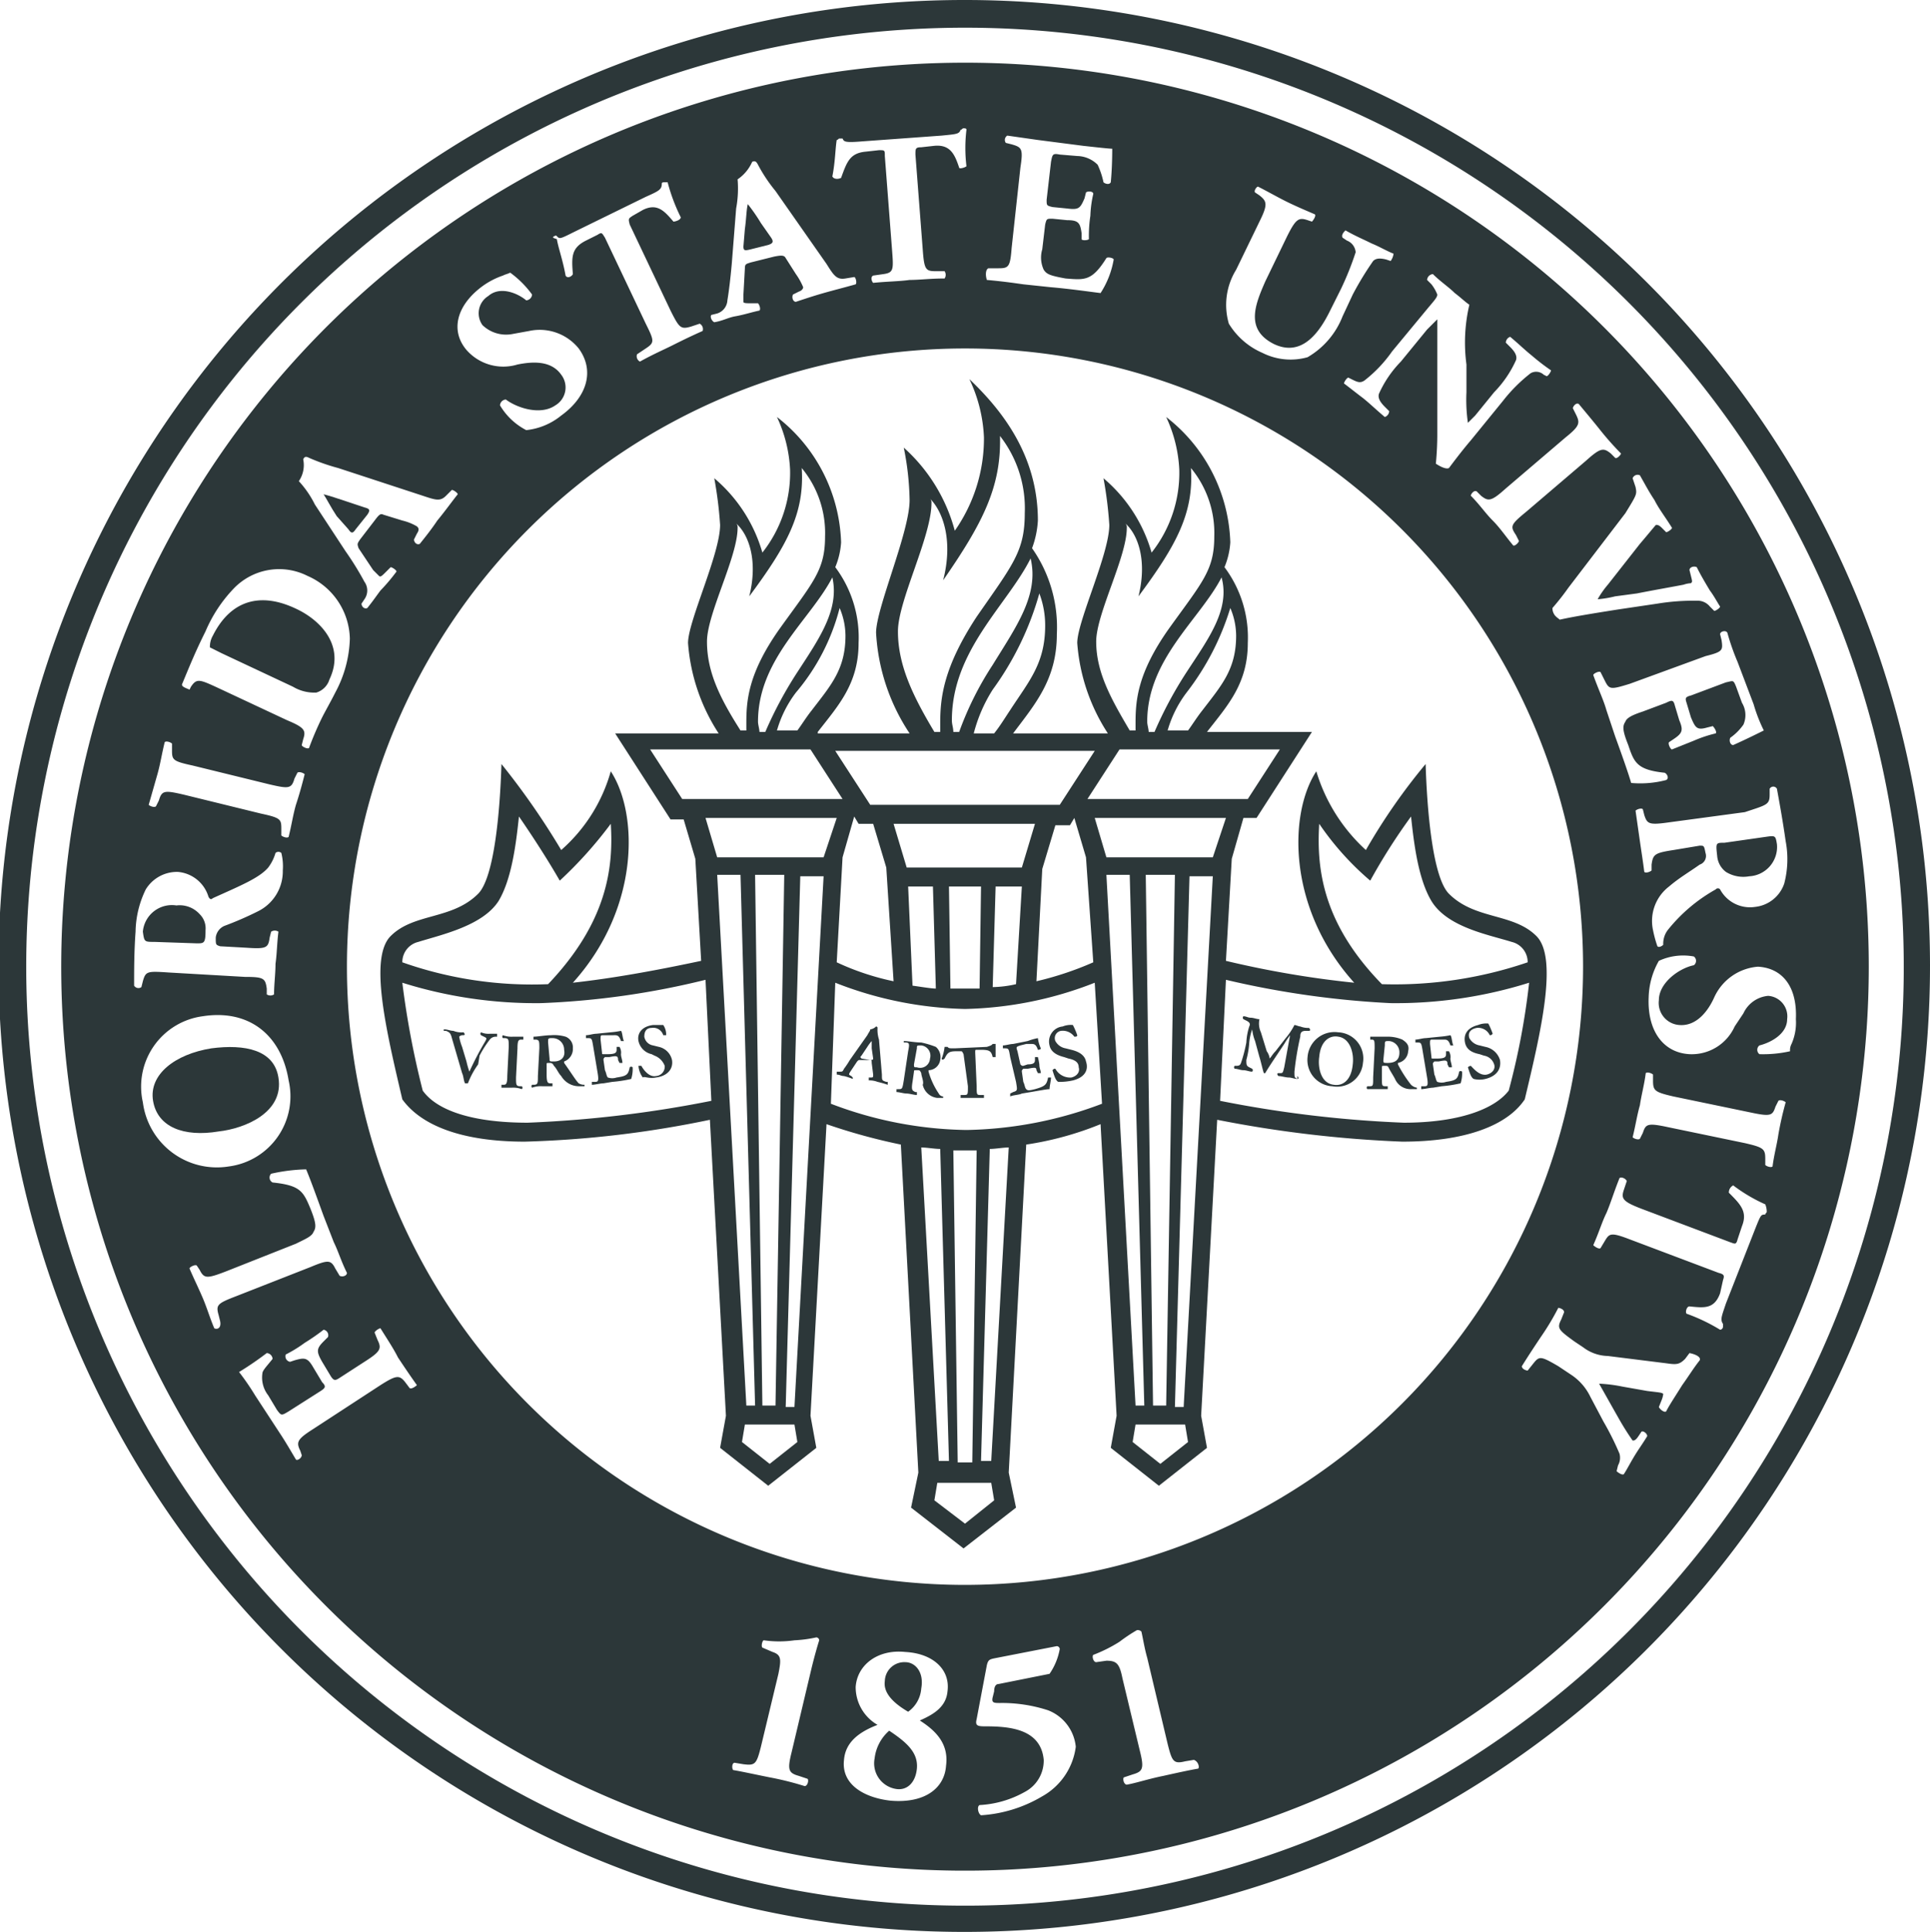 <svg xmlns="http://www.w3.org/2000/svg" viewBox="0 0 132.4 132.5">
  <defs>
    <style>
      .cls-1 {
        fill: #2c3739;
      }
    </style>
  </defs>
  <g id="logo-fsu" transform="translate(-33.8 -1.2)">
    <path id="Tracé_278" data-name="Tracé 278" class="cls-1" d="M100,1.2a66.25,66.25,0,1,0,66.2,66.2A66.214,66.214,0,0,0,100,1.2Zm0,130.7a64.4,64.4,0,1,1,64.4-64.4A64.358,64.358,0,0,1,100,131.9Z"/>
    <path id="Tracé_279" data-name="Tracé 279" class="cls-1" d="M110.6,52.6h11L119.4,56h-11Zm-1.8,14.6a22.171,22.171,0,0,1-3.9,1.3l.4-7.7.9-3h1l.3-.5h0l.8,2.7Zm.1-14.5-2.4,3.7h-13l-2.4-3.7ZM96,60.7l-.9-3h9.7l-.9,3Zm7.9,1.3-.4,6.7a7.772,7.772,0,0,1-1.6.2l.2-6.9h1.8Zm-2.8,0-.1,7H99l-.1-7ZM98,69c-.3,0-.9-.1-1.6-.2L96.1,62h1.7Zm-2.9-.5a17.815,17.815,0,0,1-3.9-1.3l.4-7.2.8-2.8h0l.3.5h1l.9,3ZM80.6,56l-2.2-3.4h11L91.6,56ZM83,61.2h1.6l1,36.4H85Zm3.6,40.4-1.9-1.5.2-1.2h3.4l.2,1.2Zm-1-40.4h2L87,97.6h-.9Zm2.7,36.5h-.6l1-36.4h1.6Zm2-37.7H83l-.8-2.7h9Zm9.7,45.7-2.1-1.6.2-1.2h3.7l.2,1.2ZM97,79.9c.4,0,.9.1,1.3.1l.6,21.4h-.7Zm2.2.2h1.6l-.3,21.4h-1Zm2.6,21.3h-.7l.6-21.4c.4,0,.9-.1,1.3-.1Zm7.9-40.2h1.6l1,36.4h-.6Zm3.7,40.4-1.9-1.5.2-1.2h3.4l.2,1.2Zm-1-40.4h2l-.6,36.4h-.9ZM115,97.7h-.6l1-36.4H117ZM117,60h-7.3l-.8-2.7h9ZM91.1,68.6a25.685,25.685,0,0,0,8.9,1.8,25.685,25.685,0,0,0,8.9-1.8l.5,8.3a27.421,27.421,0,0,1-9.3,1.8,26.964,26.964,0,0,1-9.3-1.8Zm14-26.7a6.174,6.174,0,0,1,.4,2.2c0,2.6-1.1,3.8-2.4,5.8-.4.6-.7,1.1-1.1,1.6h-1.4a10.437,10.437,0,0,1,1.3-3A20.664,20.664,0,0,0,105.1,41.9Zm-3.2,4.9a21.977,21.977,0,0,0-2.3,4.6h-.4c0-.3-.1-.5-.1-.8,0-4.8,3.8-7.9,5.4-11.1C105.1,42,103.5,44.2,101.9,46.8Zm-6.5-2.3c0-2.1,2.3-6.5,2.3-8.8a.367.367,0,0,0-.1-.3c.9.9,1.6,2.9.9,5.6,2.7-3.9,4-6.4,3.9-9.9a8.056,8.056,0,0,1,1.7,5.3c0,2.6-.8,3.5-3.3,7.1-2.3,3.5-2.5,5.6-2.5,7.3v.6h-.4C96.4,48.9,95.4,46.8,95.4,44.5Zm-4-1.6a4.883,4.883,0,0,1,.4,1.9c0,2.3-1,3.4-2.3,5.1-.4.5-.7,1-1,1.4H87.1a7.856,7.856,0,0,1,1.3-2.6A14.523,14.523,0,0,0,91.4,42.9Zm-2.9,4.4a27.335,27.335,0,0,0-2.2,4.1h-.4c0-.2-.1-.5-.1-.7,0-4.3,3.6-7,5.1-9.9C91.4,43,90,45,88.5,47.3Zm-6.2-2.1c0-1.9,2.1-5.8,2.1-7.8a.367.367,0,0,0-.1-.3c.9.8,1.5,2.6.9,5,2.6-3.5,3.8-5.7,3.6-8.8A6.991,6.991,0,0,1,90.4,38c0,2.3-.8,3.1-3.1,6.3-2.2,3.1-2.3,5-2.3,6.5v.5h-.4C83.2,49.1,82.3,47.3,82.3,45.2Zm35.9-2.3a4.883,4.883,0,0,1,.4,1.9c0,2.3-1,3.4-2.3,5.1-.4.5-.7,1-1,1.4h-1.4a7.856,7.856,0,0,1,1.3-2.6A18.108,18.108,0,0,0,118.2,42.9Zm-3,4.4a27.335,27.335,0,0,0-2.2,4.1h-.4c0-.2-.1-.5-.1-.7,0-4.3,3.6-7,5.1-9.9C118.2,43,116.7,45,115.2,47.3ZM109,45.2c0-1.9,2.1-5.8,2.1-7.8a.367.367,0,0,0-.1-.3c.9.8,1.5,2.6.9,5,2.6-3.5,3.8-5.7,3.6-8.8a6.991,6.991,0,0,1,1.6,4.7c0,2.3-.8,3.1-3.1,6.3-2.2,3.1-2.3,5-2.3,6.5v.5h-.4C110,49.1,109,47.3,109,45.2Zm13.8,30c-.2-.1-.2-.1-.2-.5a20.022,20.022,0,0,1,.4-2.4c0-.3.1-.4.4-.4h.2c.1,0,.1-.1,0-.2a1.486,1.486,0,0,1-.6-.1c-.1,0-.3-.1-.4-.1a4.7,4.7,0,0,1-.6.9l-.7.9c-.2.2-.3.4-.4.5a1.056,1.056,0,0,0-.2-.5l-.4-1.3a1.412,1.412,0,0,1-.1-.9c-.2,0-.4-.1-.6-.1s-.3-.1-.5-.1a.139.139,0,0,0,0,.2l.2.1c.2.1.3.2.2.4a4.253,4.253,0,0,0-.2,1.1,10.376,10.376,0,0,1-.3,1.2c-.1.3-.1.4-.4.4h-.1a.139.139,0,0,0,0,.2c.2,0,.4.1.6.1s.4.1.6.1a.139.139,0,0,0,0-.2l-.2-.1c-.2-.1-.2-.2-.2-.5a5.987,5.987,0,0,0,.2-1.2,3.711,3.711,0,0,1,.2-.9h0a3.091,3.091,0,0,0,.2.8l.3,1.1c.1.3.2.8.3,1.1h.1c.1-.2.5-.8.7-1.1l.6-.9a6.124,6.124,0,0,1,.4-.6h0l-.4,2.2c-.1.4-.1.4-.3.4h-.1c-.1,0-.1.1,0,.2.2,0,.5.1.7.1s.4.1.6.1c.1,0,.1-.1,0-.2Zm4.5-1.1a1.781,1.781,0,0,1-2.1,1.6,1.8,1.8,0,0,1-1.7-2,1.851,1.851,0,0,1,2.1-1.7A1.8,1.8,0,0,1,127.3,74.1Zm-3-.4c-.1.7.1,1.8,1,1.9.6.1,1.2-.3,1.3-1.4.1-.8-.2-1.8-1-1.9C125.1,72.2,124.4,72.5,124.3,73.7Zm3.8-.6c0-.5,0-.6-.2-.6h-.1v-.2H129a2.509,2.509,0,0,1,1,.2c.3.2.5.4.4.8a.859.859,0,0,1-.7.8v.1a8.548,8.548,0,0,0,.9,1.4.758.758,0,0,0,.4.2v.1h-.4a1.167,1.167,0,0,1-1.1-.7c-.1-.2-.3-.5-.4-.7s-.1-.2-.3-.2-.2,0-.2.1v.7c0,.6,0,.6.3.6h.1v.2h-1.4a.139.139,0,0,1,0-.2h.1c.3,0,.3,0,.3-.6Zm.6.8c0,.2,0,.2.3.2.5,0,.8-.2.8-.7a.773.773,0,0,0-.7-.8c-.3,0-.3,0-.3.3Zm3,1.2c.1.6,0,.6-.2.6h-.2v.2c.2,0,.6-.1.8-.1l.6-.1a9.012,9.012,0,0,0,1.3-.2,2.2,2.2,0,0,0,.1-.8.139.139,0,0,0-.2,0c-.1.5-.2.6-.9.7a.931.931,0,0,1-.6,0c-.1-.1-.1-.3-.2-.5l-.1-.7c0-.1,0-.1.1-.2h.3c.5-.1.6-.1.6.2l.1.2h.2c0-.2-.1-.4-.1-.6a.749.749,0,0,0-.1-.5H133v.2c0,.2-.1.3-.6.3h-.3c-.1,0-.1,0-.1-.1l-.1-.9c0-.3,0-.3.2-.3h.8c.2,0,.3.1.4.4h.2c-.1-.2-.1-.6-.2-.7a5.639,5.639,0,0,1-.7.1l-1,.1c-.2,0-.5.1-.7.1v.2h.1c.3,0,.3,0,.4.6Zm4,.1c.8-.2,1.1-.7,1-1.3a1.3,1.3,0,0,0-1-.9l-.4-.1a.99.99,0,0,1-.7-.5c-.1-.3,0-.6.5-.7a.874.874,0,0,1,.9.5c.1,0,.1,0,.2-.1a4.875,4.875,0,0,0-.3-.7,1.483,1.483,0,0,0-.7.1c-.8.2-1,.7-.9,1.2s.5.7,1,.8l.3.1a.877.877,0,0,1,.7.6c.1.3-.1.6-.5.7-.5.1-.9-.4-1.1-.6a.31.31,0,0,0-.2.1c.1.3.2.7.4.8A1.694,1.694,0,0,0,135.7,75.2Zm-69-1.6a7.174,7.174,0,0,1,.7-1.1.52.52,0,0,1,.4-.2h.1v-.2h-.5a1.268,1.268,0,0,1-.6-.1.139.139,0,0,0,0,.2l.2.1c.2.1.2.1.1.3A21.158,21.158,0,0,0,66,74.7a6.373,6.373,0,0,1-.2-.7l-.3-1a3.719,3.719,0,0,1-.2-.7.349.349,0,0,1,.2-.1h.1c.1,0,.1-.1,0-.2a1.483,1.483,0,0,1-.7-.1c-.2,0-.4-.1-.6-.1-.1,0-.1.1,0,.1h.1c.2.1.3.1.4.5l.7,2.4c.1.2.1.5.2.7h.2a5.623,5.623,0,0,1,.7-1.3Zm2.6-.5c0-.6.1-.6.3-.6h.1v-.2H69a1.7,1.7,0,0,1-.7-.1.139.139,0,0,0,0,.2h.1c.3,0,.3.1.3.6l-.1,2c0,.6-.1.6-.3.6h-.1v.2h.7a1.7,1.7,0,0,1,.7.1.139.139,0,0,0,0-.2h-.1c-.3,0-.3-.1-.3-.6Zm1.5,0c0-.5,0-.6-.3-.6h-.1v-.2c.3,0,.8-.1,1.2-.1a2.787,2.787,0,0,1,1,.1.792.792,0,0,1,.5.8.907.907,0,0,1-.6.9v.1c.5.7.8,1.2,1,1.4a.756.756,0,0,0,.4.1v.1h-.4a1.415,1.415,0,0,1-1.2-.7c-.2-.2-.3-.5-.5-.7-.1-.2-.2-.2-.3-.2-.2,0-.2,0-.2.1v.7c0,.6.1.6.3.6h.1v.2H71a1.7,1.7,0,0,0-.7.1.139.139,0,0,1,0-.2h.1c.3,0,.3-.1.3-.6Zm.7.7c0,.2,0,.2.3.2.5,0,.8-.3.7-.8a.789.789,0,0,0-.8-.8c-.3,0-.3,0-.3.3Zm3.3,1c.1.6,0,.6-.2.6h-.2v.2c.2,0,.6-.1.8-.1l.6-.1a9.012,9.012,0,0,0,1.3-.2,2.2,2.2,0,0,0,.1-.8.139.139,0,0,0-.2,0c-.1.5-.2.6-.9.7a.931.931,0,0,1-.6,0c-.1-.1-.1-.3-.2-.5l-.1-.7c0-.1,0-.1.1-.2h.3c.5-.1.6-.1.6.2l.1.2h.2c0-.2-.1-.4-.1-.6a.749.749,0,0,0-.1-.5h-.2v.2c0,.2-.1.3-.6.3h-.3c-.1,0-.1,0-.1-.1l-.1-.9c0-.3,0-.3.2-.3H76c.2,0,.3.1.4.4h.2c-.1-.2-.1-.6-.2-.7a5.639,5.639,0,0,1-.7.1l-1,.1c-.2,0-.5.1-.7.1v.2h.1c.3,0,.3,0,.4.6Zm4,.3c.8-.1,1.2-.6,1.1-1.2A1.182,1.182,0,0,0,79,73l-.4-.1a.726.726,0,0,1-.6-.6c0-.3.1-.6.5-.6a.714.714,0,0,1,.8.5h.2a1.165,1.165,0,0,0-.2-.7h-.7c-.8.1-1.1.6-1,1.1a1.182,1.182,0,0,0,.9.9l.2.1a1.2,1.2,0,0,1,.7.7.644.644,0,0,1-.6.7c-.5.1-.9-.5-1-.7h-.2a1.49,1.49,0,0,0,.3.8C78,75,78.3,75.2,78.8,75.1Zm14-1.2c-.1,0-.1,0-.2.1l-.4.6c-.2.3-.2.3,0,.4l.1.1v.1a4.169,4.169,0,0,0-.6-.2c-.2,0-.3-.1-.5-.1v-.2h.2c.2,0,.2,0,.3-.2a5.924,5.924,0,0,0,.4-.6l1.2-1.7c.1-.2.2-.3.2-.4a.7.7,0,0,0,.4-.2.1.1,0,0,1,.1.1,2.2,2.2,0,0,0,.1.8l.2,2.4c0,.4,0,.4.3.5h.1v.2a6.373,6.373,0,0,0-.7-.2,1.486,1.486,0,0,0-.6-.1v-.2h.1c.2,0,.2,0,.2-.2l-.1-.8c0-.2,0-.2-.2-.2Zm.7,0c.1,0,.2,0,.2-.1l-.1-.7v-.5h0a2.959,2.959,0,0,0-.3.4l-.4.6c-.1.1-.1.1,0,.2Zm2.6-.6c.1-.5.1-.6-.2-.6h-.1v-.1c.3,0,.8.1,1.2.1a6.213,6.213,0,0,1,1,.3.924.924,0,0,1,.3.9.828.828,0,0,1-.8.7v.1a5.24,5.24,0,0,0,.7,1.5.355.355,0,0,0,.3.2v.1h-.4a1.158,1.158,0,0,1-1-.9c.1-.2-.1-.6-.1-.8-.1-.2-.1-.2-.3-.2s-.2,0-.2.1l-.1.7c-.1.6,0,.6.2.7h.1v.2c-.2,0-.5-.1-.7-.1s-.5-.1-.7-.1v-.2h.1c.3,0,.3,0,.4-.6Zm.4.9c0,.2,0,.2.2.2a.676.676,0,0,0,.9-.6.709.709,0,0,0-.6-.9c-.3,0-.3,0-.3.2Zm3.7,1.5c0,.6,0,.6-.3.6h-.2v.2h1.6v-.2h-.2c-.3,0-.3,0-.3-.6l-.1-2.3c0-.2,0-.2.1-.2h.3c.6,0,.7.1.8.5h.2v-.9h-.2c-.1.1-.1.1-.4.2l-2.2.1c-.4,0-.4,0-.5-.1h-.2a3.091,3.091,0,0,1-.2.8c0,.1.1.1.2,0,.2-.4.3-.5.8-.5h.3c.1,0,.1,0,.2.2Zm3.3-.3c.1.6.1.6-.2.7l-.2.1v.2c.2-.1.6-.1.8-.2l.6-.1c.6-.1,1.1-.2,1.3-.2,0-.2.1-.6.1-.8h-.2c-.1.5-.2.6-.9.8-.4.1-.5.1-.6,0s-.1-.3-.2-.5l-.1-.7c0-.1,0-.1.1-.2h.3c.5-.1.6-.1.6.1l.1.2h.2c0-.2-.1-.3-.1-.6a4.331,4.331,0,0,0-.1-.5h-.2v.2c0,.2-.1.3-.5.3l-.3.1c-.1,0-.1,0-.2-.1l-.2-.9c-.1-.3-.1-.3.2-.4l.4-.1h.4c.2,0,.3.1.4.4,0,0,.2,0,.2-.1a2.544,2.544,0,0,1-.2-.7,4.076,4.076,0,0,0-.7.2l-1,.2c-.2,0-.5.1-.7.1v.2h.1c.3,0,.3,0,.4.6Zm3.9-.1c.8-.2,1.1-.7.9-1.3-.1-.5-.6-.7-1-.8l-.4-.1a.99.99,0,0,1-.7-.5.505.505,0,0,1,.4-.7.975.975,0,0,1,.9.4c.1,0,.2,0,.2-.1a4.874,4.874,0,0,0-.3-.7,1.483,1.483,0,0,0-.7.1,1.038,1.038,0,0,0-.9,1.3c.1.5.6.7,1,.8l.3.1c.5.1.7.3.7.6.1.3-.1.6-.5.7a1.149,1.149,0,0,1-1.1-.6c-.1,0-.1,0-.2.1.1.3.2.7.4.8A4.143,4.143,0,0,0,107.4,75.3ZM82.6,76.7A80.546,80.546,0,0,1,70,78.2c-3.7,0-6.2-.8-7.2-2.2a59.262,59.262,0,0,1-1.4-7.4A30.578,30.578,0,0,0,70.9,70a55.681,55.681,0,0,0,11.3-1.6ZM69.4,57.2c.9,1.3,2,3,2.8,4.4a28.531,28.531,0,0,0,3.5-3.9c.2,3.1-.3,6.8-4.3,11a26.747,26.747,0,0,1-10-1.5,1.424,1.424,0,0,1,1.1-1.4c1.6-.5,4.4-1.1,5.5-2.8C68.9,61.5,69.2,59.1,69.4,57.2Zm48.5,11.2A62.519,62.519,0,0,0,129.2,70a30.578,30.578,0,0,0,9.5-1.4,49.629,49.629,0,0,1-1.4,7.4c-1,1.3-3.5,2.2-7.2,2.2a80.546,80.546,0,0,1-12.6-1.5Zm-28-17c1.4-1.8,2.8-3.3,2.8-6.1a8.038,8.038,0,0,0-1.6-5.2,5.257,5.257,0,0,0,.4-1.7,11.312,11.312,0,0,0-4.4-8.6,9.548,9.548,0,0,1,.9,3.6,8.81,8.81,0,0,1-1.9,5.7A10.431,10.431,0,0,0,82.8,34a27.393,27.393,0,0,1,.4,3.2c0,2-2.2,6.6-2.2,8.1a13.1,13.1,0,0,0,2.1,6.2H76l3.8,5.9h.9l.8,2.7.4,7c-3.3.7-6.1,1.2-8.8,1.5,4.6-5.1,4.5-11.6,2.6-14.5a11.19,11.19,0,0,1-3.4,5.4,51.35,51.35,0,0,0-4.1-5.9c-.1,3.3-.5,7.8-1.6,8.9-1.8,1.8-4.4,1.3-6,2.9-1.5,1.5-.3,6.5.8,11.2,1.3,1.8,4.1,2.9,8.4,2.9A71.288,71.288,0,0,0,82.5,78l1.1,20.3-.4,2.2,3.3,2.6,3.3-2.6-.4-2.2,1.1-20a40.624,40.624,0,0,0,5.1,1.4l1.2,22.5-.5,2.4,3.6,2.8,3.6-2.8-.5-2.4,1.2-22.5a22.119,22.119,0,0,0,5.1-1.4l1.1,20-.4,2.2,3.3,2.6,3.3-2.6-.4-2.2L117.3,78A81.871,81.871,0,0,0,130,79.5c4.3,0,7.2-1.1,8.4-2.9,1.1-4.6,2.3-9.7.8-11.2-1.6-1.6-4.2-1.1-6-2.9-1.1-1.1-1.5-5.6-1.6-8.9a41.284,41.284,0,0,0-4.1,5.9,11.971,11.971,0,0,1-3.4-5.4c-1.9,2.9-2,9.4,2.6,14.5a67.607,67.607,0,0,1-8.8-1.5l.4-7,.8-2.8h.9l3.8-5.9h-7.2c1.4-1.8,2.8-3.3,2.8-6.1a8.038,8.038,0,0,0-1.6-5.2,5.257,5.257,0,0,0,.4-1.7,11.312,11.312,0,0,0-4.4-8.6,9.548,9.548,0,0,1,.9,3.6,8.81,8.81,0,0,1-1.9,5.7,10.431,10.431,0,0,0-3.3-5.1,27.393,27.393,0,0,1,.4,3.2c0,2-2.2,6.6-2.2,8.1a13.1,13.1,0,0,0,2.1,6.2h-6.5c1.5-2,3-3.7,3-6.8a9.421,9.421,0,0,0-1.7-5.9,6.456,6.456,0,0,0,.4-1.9c0-4.5-2.5-7.6-4.7-9.7a10.244,10.244,0,0,1,1,4,11.016,11.016,0,0,1-2,6.4,11.692,11.692,0,0,0-3.5-5.7,19.393,19.393,0,0,1,.4,3.6c0,2.2-2.3,7.4-2.3,9.1a13.8,13.8,0,0,0,2.3,6.9H89.9ZM132,63c1.1,1.8,3.9,2.3,5.5,2.8a1.424,1.424,0,0,1,1.1,1.4,28.248,28.248,0,0,1-10,1.5c-4-4.1-4.5-7.8-4.3-11a19.558,19.558,0,0,0,3.5,3.9,40.806,40.806,0,0,1,2.8-4.4C130.8,59.1,131.1,61.5,132,63Z"/>
    <g id="Groupe_68" data-name="Groupe 68">
      <path id="Tracé_280" data-name="Tracé 280" class="cls-1" d="M44.4,65.8l2.9.1c.5,0,.6,0,.6-.9a1.366,1.366,0,0,0-.4-1.1,1.851,1.851,0,0,0-1.6-.6,2,2,0,0,0-2.3,1.8C43.7,65.8,43.7,65.8,44.4,65.8Z"/>
      <path id="Tracé_281" data-name="Tracé 281" class="cls-1" d="M52.9,75.1c-.3-1.9-2.3-2.3-4.6-2-2.5.4-4.3,1.8-4,3.6s2.1,2.5,4.5,2.1C50.6,78.6,53.3,77.5,52.9,75.1Z"/>
      <path id="Tracé_282" data-name="Tracé 282" class="cls-1" d="M94.8,119.9a2.968,2.968,0,0,0-1,1.9,1.778,1.778,0,0,0,1.5,2.1c.7.1,1.3-.4,1.4-1.4C96.8,121.4,96,120.7,94.8,119.9Z"/>
      <path id="Tracé_283" data-name="Tracé 283" class="cls-1" d="M95.9,115.2a1.336,1.336,0,0,0-1.4,1.3c-.1.7.4,1.4,1.6,2.1A2.157,2.157,0,0,0,97,117C97.2,115.9,96.6,115.2,95.9,115.2Z"/>
      <path id="Tracé_284" data-name="Tracé 284" class="cls-1" d="M57.7,37.5c.2.3.3.3.5,0l.8-1c.2-.3.2-.4-.2-.5l-1.2-.4c-.6-.2-1.2-.4-1.6-.5.2.3.5.9.9,1.5Z"/>
      <path id="Tracé_285" data-name="Tracé 285" class="cls-1" d="M100,5.5a62,62,0,1,0,62,62A61.989,61.989,0,0,0,100,5.5Zm55.2,50.2v-.4a.283.283,0,0,1,.5,0c.2,1.1.4,2.2.6,3.6a6.6,6.6,0,0,1-.1,2.9,2.375,2.375,0,0,1-2,1.6,2.329,2.329,0,0,1-2.4-1.2.188.188,0,0,0-.3,0,11.21,11.21,0,0,0-3.3,2.8,1.564,1.564,0,0,0-.3,1c-.1.1-.3.2-.4.1a8.112,8.112,0,0,1-.3-1.1,2.974,2.974,0,0,1,1.1-3c.7-.6,1.4-1,2.1-1.5a.629.629,0,0,0,.4-.8c-.1-.5-.1-.5-.4-.5l-1.8.3c-1.3.2-1.4.3-1.5,1v.4c-.1.1-.4.2-.5.1-.1-.8-.2-1.4-.3-2.1l-.3-2.1c.1-.1.4-.2.5-.1l.1.4c.2.6.3.7,1.7.5l5.2-.7C155,56.4,155.2,56.4,155.2,55.7Zm-3.3-10.6-.1-.4c0-.2.4-.3.5-.1a15.871,15.871,0,0,0,.7,2l1.1,2.9a10.819,10.819,0,0,0,.7,1.8c-.2.1-1.2.6-2.1,1-.2,0-.3-.3-.2-.5a3.74,3.74,0,0,0,.9-.9,1.624,1.624,0,0,0-.1-1.5l-.4-1.1c-.2-.5-.2-.4-.7-.3l-2.4.9c-.4.1-.4.2-.3.5l.3,1c.3.7.4.9,1.1.7l.4-.1c.1.1.3.4.2.5a8.8,8.8,0,0,0-1.5.5l-1.5.6c-.1,0-.3-.4-.2-.5l.3-.2c.6-.4.7-.6.4-1.3l-.3-1c-.1-.4-.2-.4-.6-.2l-1.6.6c-.6.2-1.1.4-1.2.7-.2.3-.2.6.2,1.6.4,1.2.6,1.7,2.5,1.9.2.1.3.4.1.5a7.035,7.035,0,0,1-2.4.2c-.2-.7-.7-2.1-1.1-3.2l-.6-1.8c-.2-.7-.5-1.3-.9-2.4,0-.1.4-.3.5-.2l.3.6c.3.6.4.6,1.7.2l5.2-1.9C152,45.9,152,45.8,151.9,45.1ZM146,34.6l-.2-.6a.365.365,0,0,1,.5-.2c.4.7.6,1.1,1,1.7.3.6.7,1.1,1.2,1.9,0,.1-.3.3-.4.3l-.3-.3c-.2-.2-.3-.2-.4-.2-.1.1-.5.6-1.1,1.3l-2.2,2.8a6.308,6.308,0,0,0-.7,1,7.384,7.384,0,0,0,1.2-.2l1.5-.2c1-.2,2.7-.5,3.2-.6a1.75,1.75,0,0,1,.5-.1c.1-.1.1-.1,0-.5l-.1-.4c0-.2.3-.3.5-.2.3.6.6,1.1.9,1.6.3.4.5.8.7,1.1,0,.1-.3.3-.4.3l-.3-.3a1.086,1.086,0,0,0-.9-.4,15.326,15.326,0,0,0-2.7.2l-2.7.4c-1.9.3-3.1.5-4,.7-.1-.1-.3-.2-.4-.4a.756.756,0,0,1-.1-.4,17.1,17.1,0,0,0,1.1-1.4l3.9-5.1C146.1,35.1,146.1,35.1,146,34.6Zm-4.1-5-.2-.4c0-.1.2-.4.4-.3.5.6,1,1.2,1.4,1.7a20.362,20.362,0,0,0,1.5,1.7c0,.1-.3.4-.4.3l-.3-.3c-.5-.4-.7-.4-1.7.5l-4.1,3.5c-1.1.9-1.1,1-.7,1.6l.2.4c0,.1-.3.4-.4.3-.5-.6-.9-1.2-1.4-1.7s-.9-1.1-1.5-1.7c0-.1.2-.4.4-.3l.3.3c.5.4.7.4,1.7-.5l4.1-3.5C142.2,30.4,142.2,30.2,141.9,29.6ZM132,20.7l-.3-.3a.43.43,0,0,1,.4-.4c.5.5,1.1.9,1.5,1.3.4.3.7.6,1,.8a11.345,11.345,0,0,0-.2,4.1v1.9a10.982,10.982,0,0,0,.1,2.1l.5-.5,1.3-1.6a7.615,7.615,0,0,0,1.5-2.2c.1-.3-.1-.6-.4-.9l-.3-.3a.446.446,0,0,1,.3-.4c.6.5,1,.9,1.5,1.3a14.7,14.7,0,0,0,1.3,1c0,.1-.2.4-.3.4l-.2-.1a.761.761,0,0,0-.9-.1,10.854,10.854,0,0,0-1.9,1.9l-2.2,2.7c-.6.7-1.2,1.5-1.5,1.9-.2.1-.6-.1-.9-.3,0,0,.1-.9.1-2V23.1l-.7.7L129.9,26a7.615,7.615,0,0,0-1.5,2.2c-.1.3.1.6.4.9l.3.3a.446.446,0,0,1-.3.4c-.6-.5-1-.9-1.5-1.3-.4-.3-.9-.7-1.3-1,0-.1.2-.4.3-.4l.2.1c.4.2.6.3.9.1a9.248,9.248,0,0,0,1.9-2l2.4-2.9c.5-.6.7-.8.7-1A2.769,2.769,0,0,0,132,20.7Zm-13.4-1,1.6-3.3c.6-1.2.5-1.4,0-1.8l-.3-.2c-.1-.1.1-.4.2-.4.6.3,1.3.7,1.9,1s1.3.6,2,.9c.1.1-.1.4-.2.5l-.3-.1c-.6-.2-.8-.1-1.4,1.1l-1.5,3.1c-.7,1.6-1.4,3.3.6,4.3,1.7.8,2.9-.4,3.8-2.2l.8-1.6a20.64,20.64,0,0,0,1-2.5.938.938,0,0,0-.6-.8l-.3-.2c-.1-.2.1-.4.2-.5.7.4,1.2.6,1.8.9.5.2,1,.5,1.5.7a1.056,1.056,0,0,1-.2.5l-.3-.1c-.4-.1-.7-.1-.9.1a21.47,21.47,0,0,0-1.4,2.3l-.7,1.5a5.576,5.576,0,0,1-2.4,2.8,4.29,4.29,0,0,1-3.1-.3,5.03,5.03,0,0,1-2.3-2A4.59,4.59,0,0,1,118.6,19.7Zm-17-.1h.7c.7,0,.8-.1.9-1.4l.6-5.5c.2-1.3.1-1.4-.6-1.6l-.4-.1a.348.348,0,0,1,.1-.5l2.1.3,3.1.4c.9.1,1.8.2,2,.2,0,.2,0,1.3-.1,2.3-.1.2-.4.1-.5,0a5.481,5.481,0,0,0-.4-1.2,2.036,2.036,0,0,0-1.4-.6l-1.2-.1c-.5-.1-.5,0-.6.5l-.3,2.6c0,.4,0,.4.4.5l1,.1c.8.1.9,0,1.2-.7l.1-.4c.1-.1.5-.1.5.1a7.719,7.719,0,0,0-.2,1.5,9.151,9.151,0,0,0-.1,1.6c-.1.1-.5.1-.5,0v-.4c-.1-.7-.2-.9-1-.9l-1-.1c-.4,0-.4,0-.5.4l-.2,1.7a1.989,1.989,0,0,0,.1,1.4c.2.3.4.4,1.5.6,1.3.1,1.8.2,2.8-1.4.1-.1.5,0,.5.1a6.137,6.137,0,0,1-.9,2.3c-.8-.1-2.2-.3-3.4-.4l-1.9-.2c-.7-.1-1.4-.2-2.5-.3C101.4,20.1,101.4,19.7,101.6,19.6ZM91.2,10.8c.1,0,.1-.1.2-.1h.2c.1.2.1.3,1.3.2l5.5-.4c1-.1,1.2-.1,1.3-.4.1,0,.1-.1.2-.1s.2,0,.2.1a10.371,10.371,0,0,0,0,2.5c-.1.1-.5.2-.5.1-.3-.9-.6-1.6-1.7-1.5l-.9.1c-.4,0-.4.1-.4.5l.5,6.5c.1,1.4.2,1.5.9,1.5h.6a.454.454,0,0,1,0,.5c-1,0-1.7.1-2.4.1-.7.1-1.5.1-2.5.2-.1-.1-.2-.4,0-.5l.7-.1c.7-.1.7-.3.6-1.6l-.5-6.5c0-.4,0-.4-.4-.4l-.9.1c-1.1.1-1.3.7-1.7,1.8-.2.1-.5.1-.6-.1C91.1,12.3,91.1,11.4,91.2,10.8Zm-8.6,12,.4-.1a1,1,0,0,0,.7-.9c.1-.6.2-1.4.3-2.5l.3-3.8a7.5,7.5,0,0,0,.1-2,2.821,2.821,0,0,0,1-1.2c.2-.1.3,0,.4.2A10.628,10.628,0,0,0,87,14.3l3.5,5c.5.8.7,1.1,1.3,1l.6-.1c.1,0,.2.4.1.5-.7.2-1.5.4-2.2.6s-1.3.4-1.9.6c-.2,0-.3-.3-.2-.5l.4-.2c.3-.1.3-.3.3-.3a4.537,4.537,0,0,0-.5-.9l-.7-1.1c-.1-.2-.3-.2-.8-.1l-1.6.4c-.3.1-.4.1-.4.4l-.1,1.8v.5c0,.1.2.1.6.1h.4c.1.1.2.4.1.5-.5.1-1.1.3-1.7.4-.5.1-.8.3-1.4.4C82.6,23.2,82.5,22.9,82.6,22.8ZM71.8,17.4c.1,0,.1-.1.2,0,.2.2.2.2,1.2-.3l4.9-2.4c.9-.4,1.1-.5,1.1-.9,0-.1.1-.1.2-.1h.2a12.348,12.348,0,0,0,.9,2.4c0,.2-.4.3-.5.3-.6-.7-1.1-1.3-2.1-.8l-.7.4c-.3.2-.3.2-.2.6l2.8,5.9c.6,1.2.7,1.3,1.4,1.1l.6-.2a.414.414,0,0,1,.2.5c-.9.4-1.5.7-2.1,1s-1.3.6-2.2,1.1a.414.414,0,0,1-.2-.5l.6-.4c.6-.4.6-.5,0-1.7l-2.8-5.9c-.2-.3-.2-.4-.5-.2l-.8.4c-1,.5-1,1.1-.9,2.3-.1.2-.4.3-.5.1-.2-1.1-.5-1.9-.6-2.5C71.7,17.5,71.7,17.5,71.8,17.4Zm-5,3.5a5.3,5.3,0,0,1,1.5-.8c.2-.1.3-.1.5-.2a6.757,6.757,0,0,1,1.5,1.5.43.43,0,0,1-.4.4c-.6-.5-1.8-1-2.6-.3a1.393,1.393,0,0,0-.4,2,2.337,2.337,0,0,0,2.1.6l1.1-.2a3.439,3.439,0,0,1,3.4,1.2c1.1,1.5.6,3.3-1.2,4.6a4.541,4.541,0,0,1-2.4,1A4.486,4.486,0,0,1,68.1,29a.43.43,0,0,1,.4-.4c.8.6,2.4,1.1,3.4.4a1.427,1.427,0,0,0,.4-2.1c-.7-1-2-.9-3-.7a3.359,3.359,0,0,1-3.5-1C64.7,23.9,65.1,22.2,66.8,20.9ZM54.6,32.7c.1-.2.2-.2.4-.1a13.788,13.788,0,0,0,2,.7l5.8,1.9c.9.3,1.2.4,1.6,0l.4-.4c.1,0,.4.2.4.3-.4.5-.9,1.2-1.4,1.8-.4.6-.8,1.1-1.2,1.6-.2.1-.4-.1-.4-.3l.2-.4c.2-.3.1-.4,0-.5a3.679,3.679,0,0,0-1-.4l-1.3-.4c-.2-.1-.3,0-.6.4l-1,1.3c-.2.3-.2.3-.1.6l1,1.5.4.4c.1.1.2,0,.5-.3l.3-.3c.1,0,.4.2.4.3a12.667,12.667,0,0,1-1.1,1.3c-.3.4-.5.7-.9,1.2-.2.1-.4-.1-.4-.3l.2-.3a1.026,1.026,0,0,0,0-1.2A20.615,20.615,0,0,0,57.5,39l-2.1-3.2a6.818,6.818,0,0,0-1.1-1.6A1.943,1.943,0,0,0,54.6,32.7ZM46.3,48.1c.5-1.2.9-2.2,1.6-3.6a9.721,9.721,0,0,1,1.9-2.9,4.316,4.316,0,0,1,5.1-.9A4.809,4.809,0,0,1,57.8,45a8.239,8.239,0,0,1-1,3.7c-.3.6-.7,1.3-.9,1.7a22.021,22.021,0,0,0-.9,2.1c-.1.1-.5-.1-.5-.2l.1-.4c.2-.6.1-.8-1.1-1.3l-4.7-2.2c-1.3-.6-1.5-.7-1.9-.1l-.1.2C46.6,48.4,46.2,48.3,46.3,48.1Zm-1.7,6.2c.2-.7.3-1.4.5-2.2.1-.1.4,0,.5.1v.4c0,.7,0,.8,1.4,1.1L52.3,55c1.3.3,1.5.3,1.7-.4l.2-.4c.1-.1.4,0,.5.1q-.3,1.2-.6,2.1c-.2.7-.3,1.4-.5,2.2-.1.1-.4,0-.5-.1v-.4c0-.7,0-.8-1.4-1.1l-5.3-1.3c-1.3-.3-1.5-.3-1.7.4l-.2.4c-.1.1-.4,0-.5-.1ZM43,68.8c0-1.1,0-2.3.1-3.7a6.83,6.83,0,0,1,.7-2.9A2.509,2.509,0,0,1,46,61a2.4,2.4,0,0,1,2.1,1.7c.1.2.2.2.3.1,2-.9,3.2-1.4,3.8-2.1a3.087,3.087,0,0,0,.5-1,.3.3,0,0,1,.4,0,3.778,3.778,0,0,1,.1,1.2,3.051,3.051,0,0,1-1.7,2.8,22.877,22.877,0,0,1-2.3,1,.993.993,0,0,0-.6.8c0,.5,0,.5.3.6l1.8.1c1.4.1,1.5,0,1.6-.7l.1-.4a.454.454,0,0,1,.5,0c-.1.8-.1,1.5-.2,2.2,0,.7-.1,1.4-.1,2.1a.454.454,0,0,1-.5,0V69c-.1-.7-.2-.8-1.5-.8l-5.2-.3c-1.5-.1-1.6-.1-1.8.6l-.1.4A.348.348,0,0,1,43,68.8Zm.6,8a4.869,4.869,0,0,1,4.1-5.9c3.2-.5,5.4,1.3,5.9,4.4a4.85,4.85,0,0,1-4.1,5.9A5.12,5.12,0,0,1,43.6,76.8Zm4.9,15.5c-.3-.7-.5-1.4-.8-2.1s-.6-1.3-.9-2c0-.1.4-.3.5-.2l.2.3c.3.6.5.6,1.8.1l4.8-1.9c.6-.3,1.1-.5,1.2-.8.2-.3.2-.6-.2-1.6-.5-1.2-.7-1.6-2.6-1.8a.377.377,0,0,1-.1-.6,12,12,0,0,1,2.4-.3c.3.7.8,2.1,1.2,3.2l.7,1.8c.3.6.5,1.3.9,2.1,0,.2-.3.3-.5.2l-.3-.5c-.3-.6-.5-.6-1.7-.1l-5.1,2c-1.3.5-1.4.6-1.2,1.3l.1.4C49,92.3,48.7,92.4,48.5,92.3Zm13.4,4.1-.3-.4c-.4-.5-.6-.5-1.7.2l-4.6,3c-1.1.7-1.2.9-.9,1.5l.1.3c0,.2-.3.4-.4.3-.3-.5-.7-1.2-1.1-1.8l-1.7-2.6a16.976,16.976,0,0,0-1.1-1.6A22.4,22.4,0,0,0,52.1,94a.43.43,0,0,1,.4.4c-.4.5-.7.8-.7,1a1.981,1.981,0,0,0,.4,1.5l.6,1c.3.4.3.4.8.1l2.2-1.4c.3-.2.4-.3.1-.6l-.6-1c-.4-.7-.6-.7-1.3-.5l-.3.1a.382.382,0,0,1-.3-.5,9.129,9.129,0,0,0,1.3-.8,14.628,14.628,0,0,0,1.3-.9.382.382,0,0,1,.3.5l-.3.3c-.5.5-.5.7-.1,1.4l.6,1c.2.3.3.3.6.1l1.7-1.1c1.1-.7,1.2-.9.9-1.5l-.2-.5c0-.1.3-.3.4-.3.5.8.9,1.4,1.2,2,.4.6.8,1.2,1.3,1.9C62.3,96.3,62,96.5,61.9,96.4Zm27.6,19.1-1.4,5.9c-.3,1.2-.2,1.4.5,1.6l.6.2c.1.1,0,.5-.2.5a20.755,20.755,0,0,0-2.4-.6c-1-.2-1.9-.4-2.5-.5-.1-.1-.1-.5.1-.5l.6.1c.8.1.9,0,1.2-1.2l1.2-5c.2-1,.2-1.3-.4-1.5l-.7-.3c-.1-.1,0-.5.1-.5a7.378,7.378,0,0,0,2.1,0,8.808,8.808,0,0,0,1.5-.2.215.215,0,0,1,.2.2C89.9,114,89.7,114.7,89.5,115.5Zm9.3,1.7c-.1,1.1-1,1.6-1.9,2,1.1.7,2,1.6,1.8,3.1-.1,1.5-1.4,2.6-3.8,2.4-1.8-.2-3.4-1.1-3.2-2.8.1-1.2,1-1.9,2.3-2.4a2.984,2.984,0,0,1-1.5-2.6c.1-1.5,1.5-2.6,3.4-2.4C97.8,114.6,99,115.7,98.8,117.2Zm6.5,7.2a9.355,9.355,0,0,1-4.2,1.3c-.2-.1-.3-.6-.1-.7a7.073,7.073,0,0,0,3.1-.9,2.423,2.423,0,0,0,1.3-2.2c-.2-2.2-2.5-2.3-4.1-2.3-.5,0-.6-.1-.5-.5l.7-3.7c.1-.4.2-.4.7-.5l4.1-.8a.215.215,0,0,1,.2.2,4.356,4.356,0,0,1-.7,1.7l-3.5.7c-.2,0-.3.2-.3.5l-.1.4c-.1.4.1.4.5.4a10.194,10.194,0,0,1,3.3.5,3,3,0,0,1,1.9,2.5A4.554,4.554,0,0,1,105.3,124.4Zm10.7-1.9c-.6.1-1.5.3-2.4.5-1,.2-1.9.5-2.5.6-.2,0-.3-.4-.2-.5l.6-.2c.7-.2.8-.4.5-1.6l-1.2-5c-.2-1-.4-1.2-1.1-1.2l-.7.1c-.2,0-.3-.4-.2-.5a10.084,10.084,0,0,0,1.8-.9,11.137,11.137,0,0,1,1.2-.8.367.367,0,0,1,.3.1c.1.4.2,1.1.4,1.8l1.4,5.9c.3,1.2.4,1.4,1.2,1.2l.6-.1C116,122,116.1,122.4,116,122.5Zm-16-12.6a42.4,42.4,0,1,1,42.4-42.4A42.422,42.422,0,0,1,100,109.9Zm50.4-15.4c-.4.5-.7,1-1.2,1.7-.5.8-.9,1.4-1.1,1.8-.1.1-.4-.1-.5-.3l.2-.5a1.577,1.577,0,0,0,.1-.4c-.1-.1-.3-.1-1.1-.2l-1.7-.3a9.971,9.971,0,0,0-1.6-.2c.4.7.9,1.6,1.3,2.3a18.663,18.663,0,0,0,1,1.6c.1,0,.2,0,.4-.3l.2-.3c.1-.1.4.1.4.3-.3.5-.6.9-.9,1.4s-.5.9-.7,1.2c-.1.1-.4-.1-.5-.2l.1-.4a1.063,1.063,0,0,0,.1-.8,19.733,19.733,0,0,0-1.1-2.2l-.9-1.7a3.738,3.738,0,0,0-1.3-1.5l-.9-.6c-1.2-.7-1.3-.7-1.7-.2l-.4.5c-.1,0-.4-.1-.4-.3.5-.8.9-1.4,1.3-2a17.588,17.588,0,0,0,1.2-2c.1,0,.4.1.4.3l-.2.5c-.3.6-.2.7.9,1.5l.6.4a2.887,2.887,0,0,0,1.7.6l4,.5c.7.1.9.1,1.3-.3l.3-.4C150.2,94.1,150.5,94.3,150.4,94.5ZM155,84.3c0,.1-.1.1-.1.2-.3,0-.3,0-.7,1l-2,5.1c-.3.9-.4,1.1-.2,1.4v.2a.215.215,0,0,1-.2.2,12.445,12.445,0,0,0-2.3-1.1c-.1-.1,0-.5.2-.5,1,.1,1.7.2,2.1-.9l.2-.9c.1-.3.1-.4-.3-.5l-6.1-2.3c-1.3-.5-1.4-.4-1.7.1l-.3.5c-.1.1-.4-.1-.5-.2.4-.9.6-1.6.9-2.2.3-.7.5-1.4.9-2.4.1-.1.4,0,.5.2l-.2.6c-.2.6-.1.8,1.2,1.3l6.1,2.3c.3.1.4.2.5-.2l.3-.9c.4-1-.1-1.5-.9-2.3a.55.55,0,0,1,.3-.5,11.181,11.181,0,0,0,2.2,1.3A1.338,1.338,0,0,1,155,84.3Zm.8-5.3c-.1.7-.3,1.4-.4,2.2-.1.1-.4,0-.5-.1v-.4c0-.7-.1-.8-1.4-1.1l-5.3-1.1c-1.4-.3-1.5-.2-1.7.4l-.2.4c-.1.1-.4,0-.5-.1.2-.8.3-1.5.5-2.2.1-.7.3-1.4.4-2.2.1-.1.4,0,.5.1v.4c0,.7.1.8,1.4,1.1l5.3,1.1c1.4.3,1.5.2,1.7-.4l.2-.4c.1-.1.4,0,.5.1A22.493,22.493,0,0,0,155.8,79Zm.9-6.2a.9.9,0,0,0-.1.5,8.442,8.442,0,0,1-2.1.2.375.375,0,0,1,0-.6c.8-.2,1.9-.8,1.9-1.8a1.411,1.411,0,0,0-1.3-1.6,2.072,2.072,0,0,0-1.7,1.2l-.6.9a3.229,3.229,0,0,1-3.1,1.9c-1.8-.1-2.9-1.6-2.8-3.9a5.3,5.3,0,0,1,.7-2.5,3.968,3.968,0,0,1,2.4-.3.375.375,0,0,1,0,.6c-1,.2-2.4,1.2-2.4,2.4a1.518,1.518,0,0,0,1.4,1.7c1.2.1,2-1,2.4-1.9a3.6,3.6,0,0,1,3-2.1c1.7.1,2.7,1.4,2.6,3.6A3.609,3.609,0,0,1,156.7,72.8Z"/>
      <path id="Tracé_286" data-name="Tracé 286" class="cls-1" d="M151.6,59.9a1.524,1.524,0,0,0,.6,1.1,2.269,2.269,0,0,0,1.6.3,2.014,2.014,0,0,0,1.9-2.2c-.1-.6-.1-.6-.8-.5l-2.8.4C151.5,59,151.5,59,151.6,59.9Z"/>
      <path id="Tracé_287" data-name="Tracé 287" class="cls-1" d="M85.3,18.3l1.2-.3c.3-.1.4-.2.2-.5l-.7-1a12.607,12.607,0,0,0-.9-1.3c-.1.4-.1,1-.2,1.7l-.1,1.2C84.8,18.4,84.9,18.4,85.3,18.3Z"/>
      <path id="Tracé_288" data-name="Tracé 288" class="cls-1" d="M49,46l4.9,2.3a2.849,2.849,0,0,0,1.6.4,1.345,1.345,0,0,0,.9-.9c1.1-2.3-.6-4.1-2.4-4.9-2.4-1.1-4.4-.5-5.6,1.9a1.512,1.512,0,0,0-.2.8Z"/>
    </g>
  </g>
</svg>
